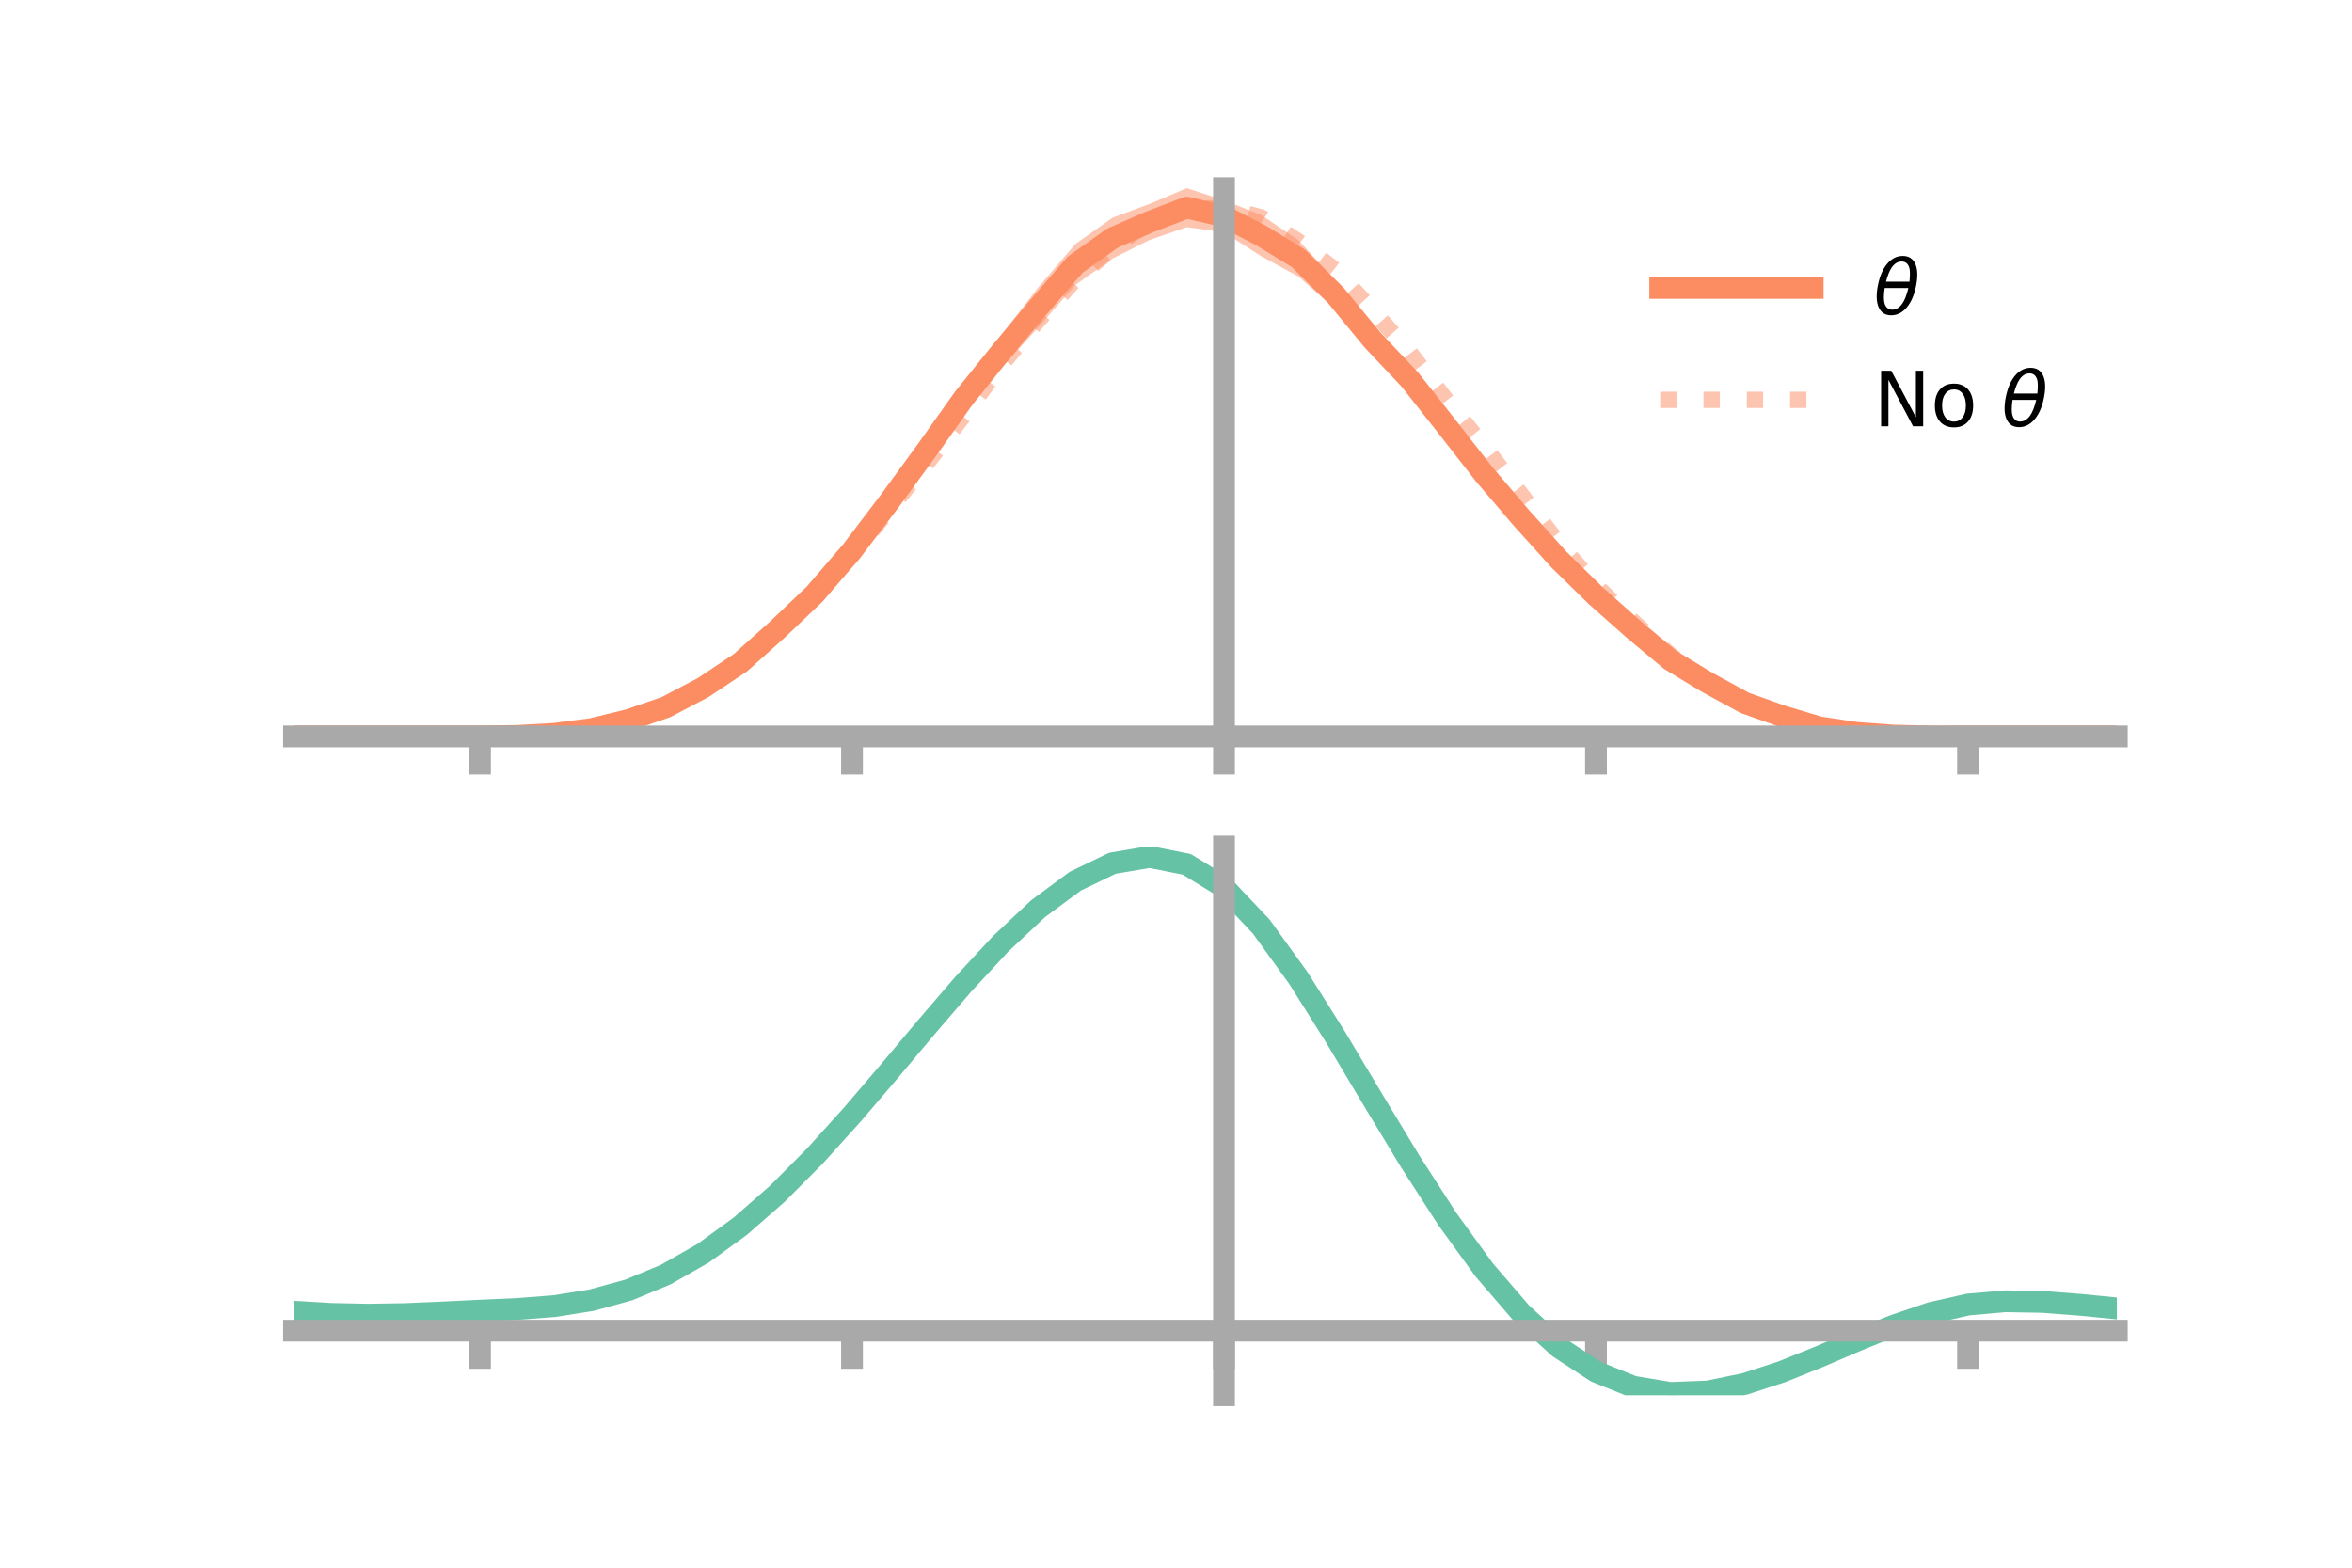 <?xml version="1.0" encoding="utf-8" standalone="no"?>
<!DOCTYPE svg PUBLIC "-//W3C//DTD SVG 1.1//EN"
  "http://www.w3.org/Graphics/SVG/1.1/DTD/svg11.dtd">
<!-- Created with matplotlib (https://matplotlib.org/) -->
<svg height="144pt" version="1.1" viewBox="0 0 216 144" width="216pt" xmlns="http://www.w3.org/2000/svg" xmlns:xlink="http://www.w3.org/1999/xlink">
 <defs>
  <style type="text/css">*{stroke-linecap:butt;stroke-linejoin:round;}</style>
 </defs>
 <g id="figure_1">
  <g id="patch_1">
   <path d="M 0 144 
L 216 144 
L 216 0 
L 0 0 
z
" style="fill:none;"/>
  </g>
  <g id="axes_1">
   <g id="patch_2">
    <path d="M 27 67.68 
L 194.4 67.68 
L 194.4 17.28 
L 27 17.28 
z
" style="fill:none;"/>
   </g>
   <g id="PolyCollection_1">
    <path clip-path="url(#p212d2d1117)" d="M 27 67.643 
L 27 67.643 
L 30.416 67.643 
L 33.833 67.643 
L 37.249 67.643 
L 40.665 67.643 
L 44.082 67.64 
L 47.498 67.566 
L 50.914 67.316 
L 54.331 66.827 
L 57.747 65.905 
L 61.163 64.635 
L 64.58 62.697 
L 67.996 60.408 
L 71.412 57.138 
L 74.829 53.704 
L 78.245 49.72 
L 81.661 44.745 
L 85.078 40.292 
L 88.494 35.411 
L 91.91 30.851 
L 95.327 26.426 
L 98.743 22.43 
L 102.159 20.005 
L 105.576 18.727 
L 108.992 17.28 
L 112.408 18.394 
L 115.824 19.743 
L 119.241 22.053 
L 122.657 25.805 
L 126.073 29.879 
L 129.49 33.512 
L 132.906 37.729 
L 136.322 42.145 
L 139.739 46.558 
L 143.155 50.072 
L 146.571 53.686 
L 149.988 57.066 
L 153.404 60.024 
L 156.82 62.174 
L 160.237 64.162 
L 163.653 65.46 
L 167.069 66.594 
L 170.486 67.187 
L 173.902 67.472 
L 177.318 67.617 
L 180.735 67.642 
L 184.151 67.643 
L 187.567 67.643 
L 190.984 67.643 
L 194.4 67.643 
L 194.4 67.643 
L 194.4 67.643 
L 190.984 67.643 
L 187.567 67.643 
L 184.151 67.643 
L 180.735 67.644 
L 177.318 67.68 
L 173.902 67.664 
L 170.486 67.447 
L 167.069 67.018 
L 163.653 66.098 
L 160.237 64.968 
L 156.82 63.224 
L 153.404 61.234 
L 149.988 58.478 
L 146.571 55.787 
L 143.155 52.706 
L 139.739 48.635 
L 136.322 45.034 
L 132.906 40.691 
L 129.49 36.237 
L 126.073 32.635 
L 122.657 28.408 
L 119.241 25.4 
L 115.824 23.537 
L 112.408 21.338 
L 108.992 20.862 
L 105.576 22.042 
L 102.159 23.753 
L 98.743 26.188 
L 95.327 30.097 
L 91.91 33.847 
L 88.494 37.774 
L 85.078 42.515 
L 81.661 47.425 
L 78.245 51.449 
L 74.829 55.404 
L 71.412 58.487 
L 67.996 61.34 
L 64.58 63.613 
L 61.163 65.272 
L 57.747 66.361 
L 54.331 67.103 
L 50.914 67.499 
L 47.498 67.63 
L 44.082 67.644 
L 40.665 67.643 
L 37.249 67.643 
L 33.833 67.643 
L 30.416 67.643 
L 27 67.643 
z
" style="fill:#fc8d62;fill-opacity:0.5;"/>
   </g>
   <g id="matplotlib.axis_1">
    <g id="xtick_1">
     <g id="line2d_1">
      <defs>
       <path d="M 0 0 
L 0 3.5 
" id="m688c45c8ba" style="stroke:#a9a9a9;stroke-width:2;"/>
      </defs>
      <g>
       <use style="fill:#a9a9a9;stroke:#a9a9a9;stroke-width:2;" x="44.082" xlink:href="#m688c45c8ba" y="67.643"/>
      </g>
     </g>
    </g>
    <g id="xtick_2">
     <g id="line2d_2">
      <g>
       <use style="fill:#a9a9a9;stroke:#a9a9a9;stroke-width:2;" x="78.245" xlink:href="#m688c45c8ba" y="67.643"/>
      </g>
     </g>
    </g>
    <g id="xtick_3">
     <g id="line2d_3">
      <g>
       <use style="fill:#a9a9a9;stroke:#a9a9a9;stroke-width:2;" x="112.408" xlink:href="#m688c45c8ba" y="67.643"/>
      </g>
     </g>
    </g>
    <g id="xtick_4">
     <g id="line2d_4">
      <g>
       <use style="fill:#a9a9a9;stroke:#a9a9a9;stroke-width:2;" x="146.571" xlink:href="#m688c45c8ba" y="67.643"/>
      </g>
     </g>
    </g>
    <g id="xtick_5">
     <g id="line2d_5">
      <g>
       <use style="fill:#a9a9a9;stroke:#a9a9a9;stroke-width:2;" x="180.735" xlink:href="#m688c45c8ba" y="67.643"/>
      </g>
     </g>
    </g>
   </g>
   <g id="matplotlib.axis_2"/>
   <g id="line2d_6">
    <path clip-path="url(#p212d2d1117)" d="M 27 67.643 
L 30.416 67.643 
L 33.833 67.643 
L 37.249 67.643 
L 40.665 67.643 
L 44.082 67.642 
L 47.498 67.598 
L 50.914 67.407 
L 54.331 66.965 
L 57.747 66.133 
L 61.163 64.953 
L 64.58 63.155 
L 67.996 60.874 
L 71.412 57.813 
L 74.829 54.554 
L 78.245 50.585 
L 81.661 46.085 
L 85.078 41.404 
L 88.494 36.593 
L 91.91 32.349 
L 95.327 28.261 
L 98.743 24.309 
L 102.159 21.879 
L 105.576 20.385 
L 108.992 19.071 
L 112.408 19.866 
L 115.824 21.64 
L 119.241 23.727 
L 122.657 27.106 
L 126.073 31.257 
L 129.49 34.875 
L 132.906 39.21 
L 136.322 43.59 
L 139.739 47.597 
L 143.155 51.389 
L 146.571 54.736 
L 149.988 57.772 
L 153.404 60.629 
L 156.82 62.699 
L 160.237 64.565 
L 163.653 65.779 
L 167.069 66.806 
L 170.486 67.317 
L 173.902 67.568 
L 177.318 67.648 
L 180.735 67.643 
L 184.151 67.643 
L 187.567 67.643 
L 190.984 67.643 
L 194.4 67.643 
" style="fill:none;stroke:#fc8d62;stroke-linecap:square;stroke-width:2;"/>
   </g>
   <g id="line2d_7">
    <path clip-path="url(#p212d2d1117)" d="M 27 67.643 
L 30.416 67.643 
L 33.833 67.643 
L 37.249 67.643 
L 40.665 67.643 
L 44.082 67.643 
L 47.498 67.607 
L 50.914 67.394 
L 54.331 66.955 
L 57.747 66.138 
L 61.163 64.928 
L 64.58 63.232 
L 67.996 60.787 
L 71.412 58.023 
L 74.829 54.796 
L 78.245 50.975 
L 81.661 46.782 
L 85.078 42.589 
L 88.494 38.18 
L 91.91 33.576 
L 95.327 29.438 
L 98.743 25.672 
L 102.159 22.814 
L 105.576 20.291 
L 108.992 19.229 
L 112.408 19.071 
L 115.824 19.964 
L 119.241 22.179 
L 122.657 24.824 
L 126.073 28.532 
L 129.49 32.414 
L 132.906 36.847 
L 136.322 41.043 
L 139.739 45.477 
L 143.155 49.927 
L 146.571 53.797 
L 149.988 57.1 
L 153.404 60.171 
L 156.82 62.621 
L 160.237 64.382 
L 163.653 65.788 
L 167.069 66.781 
L 170.486 67.322 
L 173.902 67.579 
L 177.318 67.639 
L 180.735 67.643 
L 184.151 67.643 
L 187.567 67.643 
L 190.984 67.643 
L 194.4 67.643 
" style="fill:none;stroke:#fc8d62;stroke-dasharray:1.5,2.475;stroke-dashoffset:0;stroke-opacity:0.5;stroke-width:1.5;"/>
   </g>
   <g id="patch_3">
    <path d="M 112.408 67.68 
L 112.408 17.28 
" style="fill:none;stroke:#a9a9a9;stroke-linecap:square;stroke-linejoin:miter;stroke-width:2;"/>
   </g>
   <g id="patch_4">
    <path d="M 194.4 67.68 
L 194.4 17.28 
" style="fill:none;"/>
   </g>
   <g id="patch_5">
    <path d="M 27 67.643 
L 194.4 67.643 
" style="fill:none;stroke:#a9a9a9;stroke-linecap:square;stroke-linejoin:miter;stroke-width:2;"/>
   </g>
   <g id="patch_6">
    <path d="M 27 17.28 
L 194.4 17.28 
" style="fill:none;"/>
   </g>
   <g id="legend_1">
    <g id="line2d_8">
     <path d="M 152.47 26.449 
L 166.47 26.449 
" style="fill:none;stroke:#fc8d62;stroke-linecap:square;stroke-width:2;"/>
    </g>
    <g id="line2d_9"/>
    <g id="text_1">
     <!-- $\theta$ -->
     <g transform="translate(172.07 28.899)scale(0.07 -0.07)">
      <defs>
       <path d="M 45.516 34.672 
L 14.453 34.672 
Q 12.359 20.062 14.5 13.875 
Q 17.188 6.25 24.469 6.25 
Q 31.781 6.25 37.359 13.922 
Q 42.234 20.656 45.516 34.672 
z
M 47.016 42.969 
Q 48.344 56.844 46.625 61.719 
Q 43.953 69.438 36.766 69.438 
Q 29.297 69.438 23.828 61.812 
Q 19.531 55.672 16.156 42.969 
z
M 38.188 76.766 
Q 49.906 76.766 54.594 66.406 
Q 59.281 56.109 55.719 37.844 
Q 52.203 19.625 43.453 9.281 
Q 34.766 -1.125 23.047 -1.125 
Q 11.281 -1.125 6.641 9.281 
Q 2 19.625 5.516 37.844 
Q 9.078 56.109 17.719 66.406 
Q 26.422 76.766 38.188 76.766 
z
" id="DejaVuSans-Oblique-952"/>
      </defs>
      <use transform="translate(0 0.234)" xlink:href="#DejaVuSans-Oblique-952"/>
     </g>
    </g>
    <g id="line2d_10">
     <path d="M 152.47 36.724 
L 166.47 36.724 
" style="fill:none;stroke:#fc8d62;stroke-dasharray:1.5,2.475;stroke-dashoffset:0;stroke-opacity:0.5;stroke-width:1.5;"/>
    </g>
    <g id="line2d_11"/>
    <g id="text_2">
     <!-- No $\theta$ -->
     <g transform="translate(172.07 39.174)scale(0.07 -0.07)">
      <defs>
       <path d="M 9.812 72.906 
L 23.094 72.906 
L 55.422 11.922 
L 55.422 72.906 
L 64.984 72.906 
L 64.984 0 
L 51.703 0 
L 19.391 60.984 
L 19.391 0 
L 9.812 0 
z
" id="DejaVuSans-78"/>
       <path d="M 30.609 48.391 
Q 23.391 48.391 19.188 42.75 
Q 14.984 37.109 14.984 27.297 
Q 14.984 17.484 19.156 11.844 
Q 23.344 6.203 30.609 6.203 
Q 37.797 6.203 41.984 11.859 
Q 46.188 17.531 46.188 27.297 
Q 46.188 37.016 41.984 42.703 
Q 37.797 48.391 30.609 48.391 
z
M 30.609 56 
Q 42.328 56 49.016 48.375 
Q 55.719 40.766 55.719 27.297 
Q 55.719 13.875 49.016 6.219 
Q 42.328 -1.422 30.609 -1.422 
Q 18.844 -1.422 12.172 6.219 
Q 5.516 13.875 5.516 27.297 
Q 5.516 40.766 12.172 48.375 
Q 18.844 56 30.609 56 
z
" id="DejaVuSans-111"/>
       <path id="DejaVuSans-32"/>
      </defs>
      <use transform="translate(0 0.234)" xlink:href="#DejaVuSans-78"/>
      <use transform="translate(74.805 0.234)" xlink:href="#DejaVuSans-111"/>
      <use transform="translate(135.986 0.234)" xlink:href="#DejaVuSans-32"/>
      <use transform="translate(167.773 0.234)" xlink:href="#DejaVuSans-Oblique-952"/>
     </g>
    </g>
   </g>
  </g>
  <g id="axes_2">
   <g id="patch_7">
    <path d="M 27 128.16 
L 194.4 128.16 
L 194.4 77.76 
L 27 77.76 
z
" style="fill:none;"/>
   </g>
   <g id="PolyCollection_2">
    <path clip-path="url(#pfe59477d05)" d="M 27 120.525 
L 27 120.446 
L 30.416 120.66 
L 33.833 120.733 
L 37.249 120.669 
L 40.665 120.512 
L 44.082 120.334 
L 47.498 120.178 
L 50.914 119.906 
L 54.331 119.358 
L 57.747 118.408 
L 61.163 116.964 
L 64.58 114.975 
L 67.996 112.432 
L 71.412 109.366 
L 74.829 105.846 
L 78.245 101.972 
L 81.661 97.875 
L 85.078 93.708 
L 88.494 89.647 
L 91.91 85.88 
L 95.327 82.607 
L 98.743 80.029 
L 102.159 78.348 
L 105.576 77.76 
L 108.992 78.45 
L 112.408 80.585 
L 115.824 84.247 
L 119.241 89.054 
L 122.657 94.567 
L 126.073 100.378 
L 129.49 106.128 
L 132.906 111.518 
L 136.322 116.313 
L 139.739 120.345 
L 143.155 123.512 
L 146.571 125.775 
L 149.988 127.158 
L 153.404 127.733 
L 156.82 127.61 
L 160.237 126.923 
L 163.653 125.823 
L 167.069 124.473 
L 170.486 123.034 
L 173.902 121.665 
L 177.318 120.52 
L 180.735 119.747 
L 184.151 119.447 
L 187.567 119.51 
L 190.984 119.782 
L 194.4 120.129 
L 194.4 120.235 
L 194.4 120.235 
L 190.984 119.913 
L 187.567 119.659 
L 184.151 119.607 
L 180.735 119.911 
L 177.318 120.693 
L 173.902 121.868 
L 170.486 123.284 
L 167.069 124.777 
L 163.653 126.176 
L 160.237 127.313 
L 156.82 128.024 
L 153.404 128.16 
L 149.988 127.593 
L 146.571 126.23 
L 143.155 124.015 
L 139.739 120.936 
L 136.322 117.031 
L 132.906 112.392 
L 129.49 107.176 
L 126.073 101.608 
L 122.657 95.974 
L 119.241 90.625 
L 115.824 85.959 
L 112.408 82.404 
L 108.992 80.337 
L 105.576 79.673 
L 102.159 80.243 
L 98.743 81.864 
L 95.327 84.343 
L 91.91 87.484 
L 88.494 91.091 
L 85.078 94.974 
L 81.661 98.95 
L 78.245 102.856 
L 74.829 106.545 
L 71.412 109.898 
L 67.996 112.821 
L 64.58 115.253 
L 61.163 117.167 
L 57.747 118.57 
L 54.331 119.5 
L 50.914 120.037 
L 47.498 120.299 
L 44.082 120.442 
L 40.665 120.603 
L 37.249 120.74 
L 33.833 120.789 
L 30.416 120.719 
L 27 120.525 
z
" style="fill:#66c2a5;fill-opacity:0.5;"/>
   </g>
   <g id="matplotlib.axis_3">
    <g id="xtick_6">
     <g id="line2d_12">
      <g>
       <use style="fill:#a9a9a9;stroke:#a9a9a9;stroke-width:2;" x="44.082" xlink:href="#m688c45c8ba" y="122.229"/>
      </g>
     </g>
    </g>
    <g id="xtick_7">
     <g id="line2d_13">
      <g>
       <use style="fill:#a9a9a9;stroke:#a9a9a9;stroke-width:2;" x="78.245" xlink:href="#m688c45c8ba" y="122.229"/>
      </g>
     </g>
    </g>
    <g id="xtick_8">
     <g id="line2d_14">
      <g>
       <use style="fill:#a9a9a9;stroke:#a9a9a9;stroke-width:2;" x="112.408" xlink:href="#m688c45c8ba" y="122.229"/>
      </g>
     </g>
    </g>
    <g id="xtick_9">
     <g id="line2d_15">
      <g>
       <use style="fill:#a9a9a9;stroke:#a9a9a9;stroke-width:2;" x="146.571" xlink:href="#m688c45c8ba" y="122.229"/>
      </g>
     </g>
    </g>
    <g id="xtick_10">
     <g id="line2d_16">
      <g>
       <use style="fill:#a9a9a9;stroke:#a9a9a9;stroke-width:2;" x="180.735" xlink:href="#m688c45c8ba" y="122.229"/>
      </g>
     </g>
    </g>
   </g>
   <g id="matplotlib.axis_4"/>
   <g id="line2d_17">
    <path clip-path="url(#pfe59477d05)" d="M 27 120.486 
L 30.416 120.689 
L 33.833 120.761 
L 37.249 120.705 
L 40.665 120.558 
L 44.082 120.388 
L 47.498 120.238 
L 50.914 119.972 
L 54.331 119.429 
L 57.747 118.489 
L 61.163 117.066 
L 64.58 115.114 
L 67.996 112.626 
L 71.412 109.632 
L 74.829 106.195 
L 78.245 102.414 
L 81.661 98.412 
L 85.078 94.341 
L 88.494 90.369 
L 91.91 86.682 
L 95.327 83.475 
L 98.743 80.947 
L 102.159 79.296 
L 105.576 78.716 
L 108.992 79.394 
L 112.408 81.495 
L 115.824 85.103 
L 119.241 89.839 
L 122.657 95.271 
L 126.073 100.993 
L 129.49 106.652 
L 132.906 111.955 
L 136.322 116.672 
L 139.739 120.64 
L 143.155 123.763 
L 146.571 126.003 
L 149.988 127.376 
L 153.404 127.947 
L 156.82 127.817 
L 160.237 127.118 
L 163.653 126 
L 167.069 124.625 
L 170.486 123.159 
L 173.902 121.767 
L 177.318 120.606 
L 180.735 119.829 
L 184.151 119.527 
L 187.567 119.585 
L 190.984 119.847 
L 194.4 120.182 
" style="fill:none;stroke:#66c2a5;stroke-linecap:square;stroke-width:2;"/>
   </g>
   <g id="patch_8">
    <path d="M 112.408 128.16 
L 112.408 77.76 
" style="fill:none;stroke:#a9a9a9;stroke-linecap:square;stroke-linejoin:miter;stroke-width:2;"/>
   </g>
   <g id="patch_9">
    <path d="M 194.4 128.16 
L 194.4 77.76 
" style="fill:none;"/>
   </g>
   <g id="patch_10">
    <path d="M 27 122.229 
L 194.4 122.229 
" style="fill:none;stroke:#a9a9a9;stroke-linecap:square;stroke-linejoin:miter;stroke-width:2;"/>
   </g>
   <g id="patch_11">
    <path d="M 27 77.76 
L 194.4 77.76 
" style="fill:none;"/>
   </g>
  </g>
 </g>
 <defs>
  <clipPath id="p212d2d1117">
   <rect height="50.4" width="167.4" x="27" y="17.28"/>
  </clipPath>
  <clipPath id="pfe59477d05">
   <rect height="50.4" width="167.4" x="27" y="77.76"/>
  </clipPath>
 </defs>
</svg>
